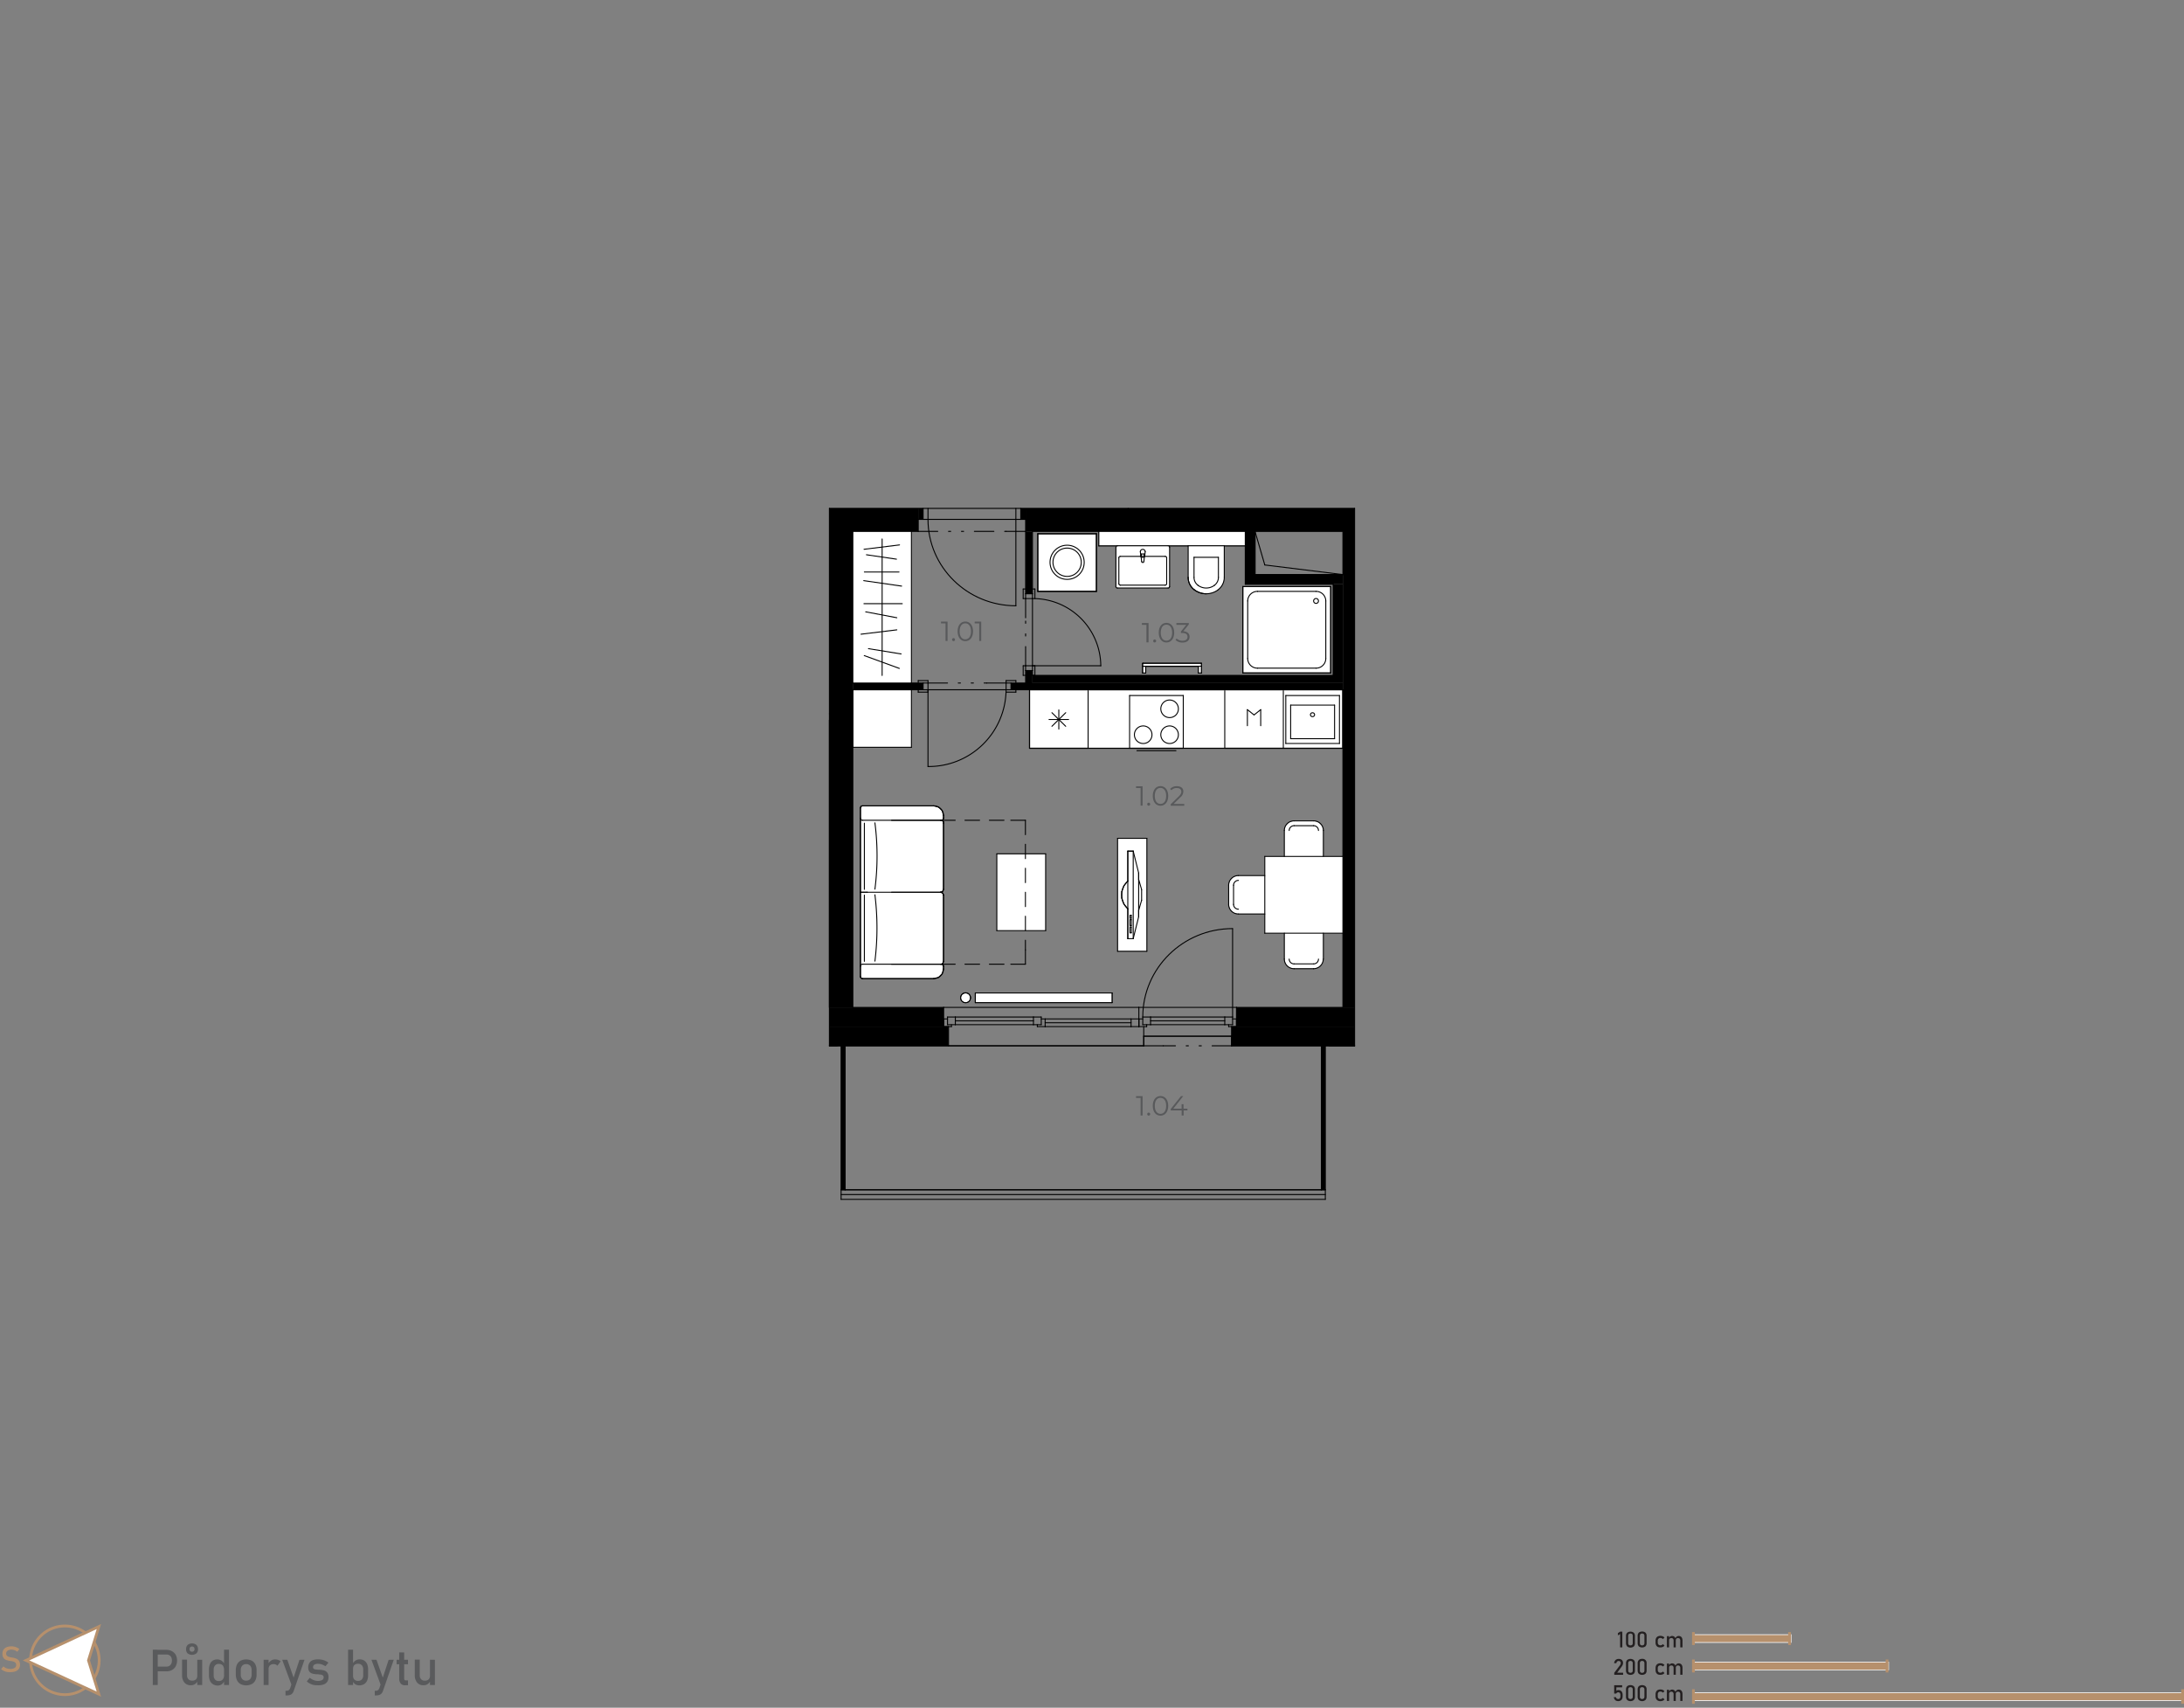 <svg xmlns="http://www.w3.org/2000/svg" xmlns:xlink="http://www.w3.org/1999/xlink" viewBox="0 0 790.58 618.13"><rect x="0" y="0" width="790.58" height="618.13" fill="#808080" stroke="none"/><defs><style>.a,.f{fill:none;}.b{fill:#595a5c;}.c{fill:#b6906c;}.d{fill:#fff;}.e{fill:#231f20;}.f{stroke:#000;stroke-linecap:round;stroke-linejoin:round;stroke-width:0.35px;}.g{clip-path:url(#a);}.h{fill:#58595b;}</style><clipPath id="a"><polygon class="a" points="408.37 184.01 300.23 184.01 300.23 378.54 304.47 378.54 304.47 434.12 479.75 434.12 479.75 378.54 490.35 378.54 490.35 184.01 408.37 184.01"/></clipPath></defs><path class="b" d="M55.31,597.13H57.1V609.9H55.31Zm.92,6.11h4.09a1.89,1.89,0,0,0,1-.27,1.82,1.82,0,0,0,.68-.77,2.67,2.67,0,0,0,.24-1.16,2.7,2.7,0,0,0-.24-1.16,1.82,1.82,0,0,0-1.7-1H56.23v-1.7h4a4.09,4.09,0,0,1,2,.48A3.45,3.45,0,0,1,63.62,599a4.64,4.64,0,0,1,0,4.11,3.34,3.34,0,0,1-1.35,1.36,4,4,0,0,1-2,.49h-4Z"/><path class="b" d="M67.7,606.33a2.07,2.07,0,0,0,.49,1.48,1.76,1.76,0,0,0,1.37.52,1.89,1.89,0,0,0,1.37-.46,1.79,1.79,0,0,0,.48-1.33l.12,1.91A2.58,2.58,0,0,1,69.06,610a2.89,2.89,0,0,1-2.33-1,4.08,4.08,0,0,1-.82-2.73v-5.55H67.7Zm.22-7.86a1.93,1.93,0,0,1-.56-1.5,2.07,2.07,0,0,1,.56-1.57,2.56,2.56,0,0,1,3.18,0,2.08,2.08,0,0,1,.57,1.56,1.94,1.94,0,0,1-.57,1.5,2.65,2.65,0,0,1-3.18,0Zm2.26-.86a.94.94,0,0,0,.24-.68,1,1,0,0,0-.24-.7.91.91,0,0,0-.67-.25.92.92,0,0,0-.67.25,1,1,0,0,0-.23.7,1,1,0,0,0,.23.68.92.92,0,0,0,.67.24A.9.9,0,0,0,70.18,597.61Zm1.23,3.17h1.78v9.12H71.41Z"/><path class="b" d="M77.1,609.63A2.82,2.82,0,0,1,76,608.36a5.08,5.08,0,0,1-.36-2v-2a5.05,5.05,0,0,1,.36-2,2.71,2.71,0,0,1,1-1.27,3,3,0,0,1,1.65-.44,2.71,2.71,0,0,1,1.48.42,3.22,3.22,0,0,1,1.09,1.19l-.18,1.86a2.19,2.19,0,0,0-.22-1,1.48,1.48,0,0,0-.61-.63,2,2,0,0,0-1-.21,1.71,1.71,0,0,0-1.37.55,2.26,2.26,0,0,0-.49,1.56v2a2.19,2.19,0,0,0,.49,1.54,1.74,1.74,0,0,0,1.37.54,1.93,1.93,0,0,0,1-.23,1.45,1.45,0,0,0,.61-.64,2.25,2.25,0,0,0,.22-1l.12,1.92a2.66,2.66,0,0,1-.89,1.14,2.56,2.56,0,0,1-1.53.45A3.19,3.19,0,0,1,77.1,609.63Zm4-12.5H82.9V609.9H81.11Z"/><path class="b" d="M87.09,609.57a3.09,3.09,0,0,1-1.29-1.36,4.85,4.85,0,0,1-.44-2.15v-1.48a4.71,4.71,0,0,1,.44-2.12,3.12,3.12,0,0,1,1.29-1.35,4.71,4.71,0,0,1,4.06,0,3.12,3.12,0,0,1,1.29,1.35,4.71,4.71,0,0,1,.44,2.12v1.51a4.79,4.79,0,0,1-.44,2.13,3.12,3.12,0,0,1-1.29,1.35,4.62,4.62,0,0,1-4.06,0Zm3.49-1.83a2.43,2.43,0,0,0,.51-1.65v-1.51a2.43,2.43,0,0,0-.51-1.65,1.88,1.88,0,0,0-1.46-.58,1.85,1.85,0,0,0-1.45.58,2.38,2.38,0,0,0-.52,1.65v1.51a2.38,2.38,0,0,0,.52,1.65,1.82,1.82,0,0,0,1.45.59A1.85,1.85,0,0,0,90.58,607.74Z"/><path class="b" d="M95.43,600.78h1.79v9.12H95.43Zm4.42,1.72a2.16,2.16,0,0,0-.83-.15,1.83,1.83,0,0,0-1.33.47,1.79,1.79,0,0,0-.47,1.31L97,602.37a3.32,3.32,0,0,1,1.09-1.27,2.58,2.58,0,0,1,1.48-.45,3.39,3.39,0,0,1,1.13.18,2.62,2.62,0,0,1,.88.53l-1.17,1.58A1.56,1.56,0,0,0,99.85,602.5Z"/><path class="b" d="M102.15,600.78H104l2.81,7.93-1,1.94Zm8.07,0L106.34,612a2.6,2.6,0,0,1-.56,1,1.87,1.87,0,0,1-.84.52,4,4,0,0,1-1.23.16h-.36V612h.36a1.46,1.46,0,0,0,.8-.2,1.74,1.74,0,0,0,.51-.7l3.38-10.31Z"/><path class="b" d="M113.51,609.88a5.76,5.76,0,0,1-1.32-.48,4.89,4.89,0,0,1-1.13-.79l1.06-1.31a5.86,5.86,0,0,0,1.47.85,4.18,4.18,0,0,0,1.44.28,3.11,3.11,0,0,0,1.6-.33,1.1,1.1,0,0,0,.53-1,.79.79,0,0,0-.29-.66,1.66,1.66,0,0,0-.72-.29c-.29,0-.69-.1-1.22-.14h-.15l-.14,0h-.15a6.45,6.45,0,0,1-1.5-.26,2,2,0,0,1-1-.7,2.38,2.38,0,0,1-.41-1.49,3.07,3.07,0,0,1,.39-1.61,2.41,2.41,0,0,1,1.18-1,5.29,5.29,0,0,1,2-.32,6.38,6.38,0,0,1,2.6.52,6.16,6.16,0,0,1,1.13.66l-1.08,1.31a5.59,5.59,0,0,0-1.35-.66,4,4,0,0,0-1.3-.22,2.44,2.44,0,0,0-1.37.31,1.08,1.08,0,0,0-.46.94.64.64,0,0,0,.26.55,1.72,1.72,0,0,0,.66.25c.26,0,.64.07,1.12.1h.34a7.67,7.67,0,0,1,1.63.25,2.24,2.24,0,0,1,1.13.77,2.62,2.62,0,0,1,.45,1.65,2.92,2.92,0,0,1-.42,1.63,2.54,2.54,0,0,1-1.27,1A5.88,5.88,0,0,1,115,610,7.38,7.38,0,0,1,113.51,609.88Z"/><path class="b" d="M126,597.13h1.8V609.9H126Zm2.6,12.5a2.39,2.39,0,0,1-.93-1.16l.13-1.91a2.22,2.22,0,0,0,.21,1,1.48,1.48,0,0,0,.61.63,1.93,1.93,0,0,0,1,.22,1.74,1.74,0,0,0,1.37-.54,2.18,2.18,0,0,0,.49-1.53v-2a2.26,2.26,0,0,0-.49-1.56,1.71,1.71,0,0,0-1.37-.55,2,2,0,0,0-1,.21,1.36,1.36,0,0,0-.61.62,2.12,2.12,0,0,0-.21,1l-.19-1.76a3.37,3.37,0,0,1,1.08-1.24,2.67,2.67,0,0,1,1.49-.43,3,3,0,0,1,1.65.43,2.9,2.9,0,0,1,1.06,1.27,5.1,5.1,0,0,1,.36,2v2a4.94,4.94,0,0,1-.37,2,2.79,2.79,0,0,1-1.08,1.26,3.25,3.25,0,0,1-1.71.44A2.73,2.73,0,0,1,128.57,609.63Z"/><path class="b" d="M134.46,600.78h1.82l2.81,7.93-1,1.94Zm8.07,0L138.65,612a2.6,2.6,0,0,1-.56,1,1.87,1.87,0,0,1-.84.52,4,4,0,0,1-1.23.16h-.36V612H136a1.46,1.46,0,0,0,.8-.2,1.74,1.74,0,0,0,.51-.7l3.37-10.31Z"/><path class="b" d="M143.57,600.78h4.12v1.62h-4.12Zm1.46,8.56a2.77,2.77,0,0,1-.52-1.81v-9.4h1.8v9.42a.84.84,0,0,0,.13.51.46.46,0,0,0,.39.18h.86V610h-1A2,2,0,0,1,145,609.34Z"/><path class="b" d="M151.94,606.33a2.07,2.07,0,0,0,.49,1.48,1.76,1.76,0,0,0,1.37.52,1.91,1.91,0,0,0,1.37-.46,1.79,1.79,0,0,0,.48-1.33l.12,1.91A2.58,2.58,0,0,1,153.3,610a2.89,2.89,0,0,1-2.33-1,4.08,4.08,0,0,1-.82-2.73v-5.55h1.79Zm3.71-5.55h1.78v9.12h-1.78Z"/><rect class="c" x="612.92" y="591.68" width="35.43" height="2.83"/><path class="d" d="M648.48,594.64H612.79v-3.08h35.69ZM613,594.39h35.19v-2.58H613Z"/><rect class="c" x="612.92" y="601.6" width="70.74" height="2.83"/><path class="d" d="M683.78,604.56h-71v-3.08h71ZM613,604.31h70.49v-2.58H613Z"/><rect class="c" x="612.92" y="612.72" width="177.16" height="2.84"/><path class="d" d="M790.21,615.68H612.79V612.6H790.21ZM613,615.43H790v-2.58H613Z"/><path class="e" d="M587.26,596.28h-.8v-4.82l-.81.5v-.83l.81-.53h.8Z"/><path class="e" d="M589,595.91a1.67,1.67,0,0,1-.41-1.19v-2.58A1.65,1.65,0,0,1,589,591a2,2,0,0,1,2.42,0,1.65,1.65,0,0,1,.41,1.19v2.58a1.65,1.65,0,0,1-.41,1.19,2,2,0,0,1-2.42,0Zm1.83-.55a.89.89,0,0,0,.2-.64v-2.58a.89.89,0,0,0-.2-.64.82.82,0,0,0-.62-.22.86.86,0,0,0-.63.22.94.94,0,0,0-.2.64v2.58a.9.9,0,0,0,.21.64,1,1,0,0,0,1.24,0Z"/><path class="e" d="M593.22,595.91a1.67,1.67,0,0,1-.41-1.19v-2.58a1.65,1.65,0,0,1,.41-1.19,2,2,0,0,1,2.42,0,1.61,1.61,0,0,1,.41,1.19v2.58a1.65,1.65,0,0,1-.41,1.19,2,2,0,0,1-2.42,0Zm1.83-.55a.9.9,0,0,0,.21-.64v-2.58a.94.94,0,0,0-.2-.64.86.86,0,0,0-.63-.22.82.82,0,0,0-.62.22.89.89,0,0,0-.2.64v2.58a.89.89,0,0,0,.2.64,1,1,0,0,0,1.24,0Z"/><path class="e" d="M600.1,596.13a1.45,1.45,0,0,1-.6-.6,2.06,2.06,0,0,1-.21-1v-.67a2,2,0,0,1,.21-.94,1.37,1.37,0,0,1,.6-.59,2,2,0,0,1,.95-.21,2.21,2.21,0,0,1,.59.08,1.68,1.68,0,0,1,.51.22,1.54,1.54,0,0,1,.37.35l-.58.52a1.17,1.17,0,0,0-.4-.3,1.13,1.13,0,0,0-.48-.11.94.94,0,0,0-.71.26,1,1,0,0,0-.26.72v.67a1,1,0,0,0,.25.74.94.94,0,0,0,.72.27,1,1,0,0,0,.48-.12,1,1,0,0,0,.4-.32l.58.56a1.38,1.38,0,0,1-.38.34,1.62,1.62,0,0,1-.5.22,2.27,2.27,0,0,1-.59.07A2.12,2.12,0,0,1,600.1,596.13Z"/><path class="e" d="M603.4,592.22h.79v4.06h-.79Zm2.42,1.6a1,1,0,0,0-.21-.67.78.78,0,0,0-.6-.23.81.81,0,0,0-.6.21.73.73,0,0,0-.22.58l-.08-.78a1.46,1.46,0,0,1,.49-.57,1.22,1.22,0,0,1,.67-.2,1.33,1.33,0,0,1,.73.2,1.18,1.18,0,0,1,.46.56,2.4,2.4,0,0,1,.15.89v2.47h-.79Zm2.42,0a.93.93,0,0,0-.22-.67.85.85,0,0,0-.63-.23.72.72,0,0,0-.57.23.9.9,0,0,0-.21.64l-.16-.78a1.61,1.61,0,0,1,.51-.63,1.23,1.23,0,0,1,.69-.22,1.37,1.37,0,0,1,.75.2,1.09,1.09,0,0,1,.47.56,2.21,2.21,0,0,1,.17.89v2.47h-.8Z"/><path class="e" d="M584.33,605.5l2-2.64a1.85,1.85,0,0,0,.27-.47,1.29,1.29,0,0,0,.09-.45h0a.67.67,0,0,0-.2-.53.81.81,0,0,0-.56-.19.76.76,0,0,0-.56.21,1,1,0,0,0-.27.58h-.82a2,2,0,0,1,.29-.83,1.42,1.42,0,0,1,.56-.53,1.67,1.67,0,0,1,.79-.18,1.93,1.93,0,0,1,.87.17,1.21,1.21,0,0,1,.54.51,1.55,1.55,0,0,1,.19.8h0a1.84,1.84,0,0,1-.12.63,2.8,2.8,0,0,1-.35.63l-1.65,2.24h2.15v.76h-3.2Z"/><path class="e" d="M589,605.83a1.67,1.67,0,0,1-.41-1.19v-2.58a1.65,1.65,0,0,1,.41-1.19,2,2,0,0,1,2.42,0,1.65,1.65,0,0,1,.41,1.19v2.58a1.65,1.65,0,0,1-.41,1.19,2,2,0,0,1-2.42,0Zm1.83-.55a.89.89,0,0,0,.2-.64v-2.58a.89.89,0,0,0-.2-.64.82.82,0,0,0-.62-.22.86.86,0,0,0-.63.22.94.94,0,0,0-.19.64v2.58a.89.89,0,0,0,.2.64,1,1,0,0,0,1.24,0Z"/><path class="e" d="M593.22,605.83a1.67,1.67,0,0,1-.41-1.19v-2.58a1.61,1.61,0,0,1,.42-1.19,1.59,1.59,0,0,1,1.2-.42,1.45,1.45,0,0,1,1.62,1.61v2.58a1.61,1.61,0,0,1-.41,1.19,2,2,0,0,1-2.42,0Zm1.84-.55a.94.94,0,0,0,.2-.64v-2.58a.94.94,0,0,0-.2-.64.84.84,0,0,0-.63-.22.82.82,0,0,0-.62.22.89.89,0,0,0-.2.64v2.58a.89.89,0,0,0,.2.64.82.82,0,0,0,.62.22A.86.86,0,0,0,595.06,605.28Z"/><path class="e" d="M600.1,606.05a1.45,1.45,0,0,1-.6-.6,2.06,2.06,0,0,1-.2-1v-.67a2,2,0,0,1,.2-.94,1.37,1.37,0,0,1,.6-.59,2,2,0,0,1,.95-.21,2.35,2.35,0,0,1,.6.08,1.73,1.73,0,0,1,.5.22,1.38,1.38,0,0,1,.37.35l-.58.52a1.08,1.08,0,0,0-.4-.3,1.13,1.13,0,0,0-.48-.11,1,1,0,0,0-.71.26,1,1,0,0,0-.26.72v.67a1,1,0,0,0,.25.74.94.94,0,0,0,.72.27,1.14,1.14,0,0,0,.88-.44l.58.56a1.38,1.38,0,0,1-.38.34,1.62,1.62,0,0,1-.5.22,2.22,2.22,0,0,1-.59.07A2.12,2.12,0,0,1,600.1,606.05Z"/><path class="e" d="M603.4,602.14h.79v4.06h-.79Zm2.42,1.6a1,1,0,0,0-.21-.67.78.78,0,0,0-.6-.23.81.81,0,0,0-.6.21.73.73,0,0,0-.22.58l-.08-.78a1.46,1.46,0,0,1,.49-.57,1.22,1.22,0,0,1,.67-.2,1.3,1.3,0,0,1,.73.2,1.18,1.18,0,0,1,.46.56,2.4,2.4,0,0,1,.16.89v2.47h-.8Zm2.42,0a.93.93,0,0,0-.22-.67.85.85,0,0,0-.63-.23.73.73,0,0,0-.57.23.89.89,0,0,0-.2.64l-.16-.78a1.51,1.51,0,0,1,.5-.63,1.23,1.23,0,0,1,.69-.22,1.35,1.35,0,0,1,.75.2,1.16,1.16,0,0,1,.48.56,2.4,2.4,0,0,1,.16.89v2.47h-.8Z"/><path class="e" d="M585,615.58a1.34,1.34,0,0,1-.54-.49,2,2,0,0,1-.28-.77h.8a.75.75,0,0,0,.25.49.85.85,0,0,0,.54.17.72.72,0,0,0,.59-.25,1.1,1.1,0,0,0,.21-.72v-.48a1.1,1.1,0,0,0-.21-.72.72.72,0,0,0-.59-.25.83.83,0,0,0-.4.11,1.18,1.18,0,0,0-.34.33h-.72v-3h2.89v.76h-2.1V612a1,1,0,0,1,.34-.18.94.94,0,0,1,.37-.07,1.68,1.68,0,0,1,.84.2,1.29,1.29,0,0,1,.53.6,2.07,2.07,0,0,1,.19.94V614a2.25,2.25,0,0,1-.19.94,1.31,1.31,0,0,1-.55.59,1.69,1.69,0,0,1-.86.21A1.74,1.74,0,0,1,585,615.58Z"/><path class="e" d="M589,615.32a1.65,1.65,0,0,1-.41-1.19v-2.58a1.67,1.67,0,0,1,.41-1.19,2,2,0,0,1,2.42,0,1.65,1.65,0,0,1,.41,1.19v2.58a1.64,1.64,0,0,1-.41,1.19,1.92,1.92,0,0,1-2.42,0Zm1.83-.55a.89.89,0,0,0,.2-.64v-2.58a.88.88,0,0,0-.2-.63.78.78,0,0,0-.62-.22.82.82,0,0,0-.63.22.93.93,0,0,0-.2.63v2.58a.9.9,0,0,0,.21.64,1,1,0,0,0,1.24,0Z"/><path class="e" d="M593.22,615.32a1.65,1.65,0,0,1-.41-1.19v-2.58a1.67,1.67,0,0,1,.41-1.19,2,2,0,0,1,2.42,0,1.61,1.61,0,0,1,.41,1.19v2.58a1.64,1.64,0,0,1-.41,1.19,1.92,1.92,0,0,1-2.42,0Zm1.83-.55a.9.9,0,0,0,.21-.64v-2.58a.93.93,0,0,0-.2-.63.82.82,0,0,0-.63-.22.78.78,0,0,0-.62.22.88.88,0,0,0-.2.63v2.58a.89.89,0,0,0,.2.64,1,1,0,0,0,1.24,0Z"/><path class="e" d="M600.1,615.54a1.45,1.45,0,0,1-.6-.6,2,2,0,0,1-.21-1v-.67a2,2,0,0,1,.21-.94,1.45,1.45,0,0,1,.6-.6,2,2,0,0,1,.95-.2,2.22,2.22,0,0,1,.59.07,2,2,0,0,1,.51.22,1.76,1.76,0,0,1,.37.35l-.58.52a1.17,1.17,0,0,0-.4-.3,1.13,1.13,0,0,0-.48-.11.94.94,0,0,0-.71.26,1,1,0,0,0-.26.73V614a1.07,1.07,0,0,0,.25.74,1,1,0,0,0,.72.26,1.13,1.13,0,0,0,.48-.11,1.26,1.26,0,0,0,.4-.32l.58.55a1.42,1.42,0,0,1-.38.35,1.88,1.88,0,0,1-.5.21,2.27,2.27,0,0,1-.59.08A2,2,0,0,1,600.1,615.54Z"/><path class="e" d="M603.4,611.63h.79v4.06h-.79Zm2.42,1.6a1,1,0,0,0-.21-.66.75.75,0,0,0-.6-.24.81.81,0,0,0-.6.21.75.75,0,0,0-.22.58l-.08-.78a1.5,1.5,0,0,1,.49-.56,1.15,1.15,0,0,1,.67-.2,1.32,1.32,0,0,1,.73.19,1.28,1.28,0,0,1,.46.56,2.42,2.42,0,0,1,.15.9v2.46h-.79Zm2.42,0a.91.91,0,0,0-.22-.66.82.82,0,0,0-.63-.24.72.72,0,0,0-.57.23.9.9,0,0,0-.21.64l-.16-.78a1.51,1.51,0,0,1,.51-.62,1.16,1.16,0,0,1,.69-.22,1.37,1.37,0,0,1,.75.19,1.18,1.18,0,0,1,.47.56,2.22,2.22,0,0,1,.17.9v2.46h-.8Z"/><path class="c" d="M23.49,613.89A12.92,12.92,0,1,1,36.4,601,12.93,12.93,0,0,1,23.49,613.89Zm0-24.83A11.92,11.92,0,1,0,35.4,601,11.93,11.93,0,0,0,23.49,589.06Z"/><polygon class="d" points="35.77 588.74 9.42 600.98 35.77 613.21 32.02 600.98 35.77 588.74"/><path class="c" d="M36.58,614.14,8.23,601l28.35-13.17-4,13.17ZM10.61,601,35,612.29,31.5,601,35,589.66Z"/><path class="c" d="M2.52,605.19a5,5,0,0,1-1.11-.38,4.4,4.4,0,0,1-1-.64l.81-1a3.72,3.72,0,0,0,1.16.69,4.08,4.08,0,0,0,1.38.23,2.73,2.73,0,0,0,1.55-.38,1.17,1.17,0,0,0,.55-1.05h0a1.12,1.12,0,0,0-.25-.77,1.44,1.44,0,0,0-.64-.42,8.23,8.23,0,0,0-1-.25H3.89l-.1,0a9.48,9.48,0,0,1-1.5-.36,2.08,2.08,0,0,1-1-.73,2.42,2.42,0,0,1-.41-1.51h0a2.77,2.77,0,0,1,.38-1.47,2.44,2.44,0,0,1,1.12-.92,4.48,4.48,0,0,1,1.77-.32,4.6,4.6,0,0,1,1,.11,4.9,4.9,0,0,1,1.86.86l-.73,1a4.61,4.61,0,0,0-1-.58,3,3,0,0,0-1.06-.2,2.44,2.44,0,0,0-1.46.38,1.24,1.24,0,0,0-.53,1.07h0a1,1,0,0,0,.27.75,1.74,1.74,0,0,0,.67.4,9.3,9.3,0,0,0,1.12.27h.24a7.93,7.93,0,0,1,1.4.41,2.22,2.22,0,0,1,.94.76,2.4,2.4,0,0,1,.38,1.43h0a2.62,2.62,0,0,1-.4,1.45,2.54,2.54,0,0,1-1.16.91,4.8,4.8,0,0,1-1.83.31A6.44,6.44,0,0,1,2.52,605.19Z"/><rect class="c" x="612.5" y="600.68" width="1" height="4.68"/><rect class="c" x="612.5" y="590.76" width="1" height="4.68"/><rect class="c" x="612.5" y="611.45" width="1" height="5.24"/><rect class="c" x="789.58" y="611.45" width="1" height="5.24"/><rect class="c" x="682.59" y="600.68" width="1" height="4.68"/><rect class="c" x="647.3" y="590.76" width="1" height="4.68"/><rect class="a" width="790.34" height="618.13"/><line class="f" x1="490.35" y1="378.54" x2="481.16" y2="378.54"/><line class="f" x1="414.02" y1="378.54" x2="305.89" y2="378.54"/><line class="f" x1="414.02" y1="375.07" x2="414.02" y2="378.54"/><line class="f" x1="445.82" y1="375.07" x2="414.02" y2="375.07"/><line class="f" x1="445.82" y1="378.54" x2="445.82" y2="375.06"/><line class="f" x1="478.33" y1="378.54" x2="445.82" y2="378.54"/><line class="f" x1="478.33" y1="430.65" x2="478.33" y2="378.54"/><line class="f" x1="305.89" y1="430.65" x2="478.33" y2="430.65"/><line class="f" x1="305.89" y1="378.54" x2="305.89" y2="430.65"/><line class="f" x1="303.06" y1="378.54" x2="300.23" y2="378.54"/><rect class="d" x="308.71" y="249.66" width="21.2" height="20.84"/><line class="f" x1="308.71" y1="249.66" x2="308.71" y2="270.5"/><line class="f" x1="329.92" y1="249.66" x2="308.71" y2="249.66"/><line class="f" x1="329.92" y1="270.5" x2="329.92" y2="249.66"/><line class="f" x1="308.71" y1="270.5" x2="329.92" y2="270.5"/><rect class="d" x="375.68" y="193.21" width="21.2" height="20.84"/><line class="f" x1="375.68" y1="193.21" x2="375.68" y2="214.06"/><line class="f" x1="396.88" y1="193.21" x2="375.68" y2="193.21"/><line class="f" x1="396.88" y1="214.06" x2="396.88" y2="193.21"/><line class="f" x1="375.68" y1="214.06" x2="396.88" y2="214.06"/><rect class="d" x="449.89" y="212.32" width="31.8" height="31.26"/><line class="f" x1="449.89" y1="212.32" x2="449.89" y2="243.58"/><line class="f" x1="481.69" y1="212.32" x2="449.89" y2="212.32"/><line class="f" x1="481.69" y1="243.58" x2="481.69" y2="212.32"/><line class="f" x1="449.89" y1="243.58" x2="481.69" y2="243.58"/><rect class="d" x="372.68" y="249.66" width="113.43" height="21.19"/><line class="f" x1="372.68" y1="249.66" x2="372.68" y2="270.85"/><line class="f" x1="486.11" y1="249.66" x2="372.68" y2="249.66"/><line class="f" x1="486.11" y1="270.85" x2="486.11" y2="249.66"/><line class="f" x1="372.68" y1="270.85" x2="486.11" y2="270.85"/><polygon points="304.47 378.54 300.23 378.54 300.23 371.59 343.35 371.59 343.35 378.54 304.47 378.54"/><polygon points="479.75 378.54 445.82 378.54 445.82 371.59 490.35 371.59 490.35 378.54 479.75 378.54"/><rect x="447.59" y="364.64" width="42.76" height="6.95"/><rect x="300.23" y="364.64" width="41.35" height="6.95"/><rect x="482.57" y="211.45" width="3.53" height="33"/><polygon points="300.23 364.64 300.23 192.34 300.23 184.01 332.39 184.01 332.39 192.34 308.71 192.34 308.71 364.64 300.23 364.64"/><polygon points="486.11 364.64 486.11 192.34 371.26 192.34 371.26 184.01 393.88 184.01 402.36 184.01 408.37 184.01 490.35 184.01 490.35 364.64 486.11 364.64"/><rect x="371.26" y="192.35" width="2.47" height="22.58"/><rect x="369.49" y="184.01" width="1.77" height="4"/><rect x="332.39" y="184.01" width="1.77" height="4"/><polygon points="450.77 211.45 450.77 192.34 454.3 192.34 454.3 207.98 486.11 207.98 486.11 211.45 450.77 211.45"/><rect x="308.71" y="247.23" width="25.44" height="2.43"/><rect x="304.47" y="378.54" width="1.41" height="52.11"/><rect x="478.33" y="378.54" width="1.41" height="52.11"/><polygon points="365.96 249.66 365.96 247.23 371.26 247.23 371.26 242.72 373.74 242.72 373.74 247.23 486.11 247.23 486.11 249.66 365.96 249.66"/><rect x="373.74" y="244.45" width="112.37" height="2.78"/><line class="f" x1="479.75" y1="378.54" x2="445.82" y2="378.54"/><line class="f" x1="490.35" y1="378.54" x2="479.75" y2="378.54"/><line class="f" x1="304.47" y1="378.54" x2="300.23" y2="378.54"/><line class="f" x1="343.35" y1="378.54" x2="304.47" y2="378.54"/><line class="f" x1="486.11" y1="364.64" x2="447.59" y2="364.64"/><line class="f" x1="341.58" y1="364.64" x2="308.71" y2="364.64"/><line class="f" x1="447.59" y1="364.64" x2="447.59" y2="371.59"/><line class="f" x1="341.58" y1="364.64" x2="341.58" y2="371.59"/><line class="f" x1="478.33" y1="378.54" x2="478.33" y2="430.65"/><line class="f" x1="478.33" y1="430.65" x2="479.75" y2="430.65"/><line class="f" x1="305.89" y1="378.54" x2="305.89" y2="430.65"/><line class="f" x1="304.47" y1="430.65" x2="305.89" y2="430.65"/><line class="f" x1="343.35" y1="371.59" x2="343.35" y2="378.54"/><line class="f" x1="341.58" y1="371.59" x2="343.35" y2="371.59"/><line class="f" x1="445.82" y1="371.59" x2="445.82" y2="378.54"/><line class="f" x1="445.82" y1="371.59" x2="447.59" y2="371.59"/><line class="f" x1="304.47" y1="430.65" x2="479.75" y2="430.65"/><line class="f" x1="343.35" y1="378.54" x2="414.02" y2="378.54"/><line class="f" x1="341.58" y1="364.64" x2="412.25" y2="364.64"/><line class="f" x1="412.25" y1="364.64" x2="412.25" y2="371.59"/><line class="f" x1="412.25" y1="364.64" x2="447.59" y2="364.64"/><line class="f" x1="414.02" y1="371.59" x2="414.02" y2="378.54"/><line class="f" x1="414.02" y1="375.07" x2="445.82" y2="375.07"/><line class="f" x1="415.08" y1="370.9" x2="415.08" y2="371.59"/><line class="f" x1="415.08" y1="371.59" x2="412.25" y2="371.59"/><line class="f" x1="412.25" y1="371.59" x2="412.25" y2="368.81"/><line class="f" x1="412.25" y1="368.81" x2="413.67" y2="368.81"/><line class="f" x1="413.67" y1="368.12" x2="416.49" y2="368.12"/><line class="f" x1="416.49" y1="368.12" x2="416.49" y2="370.9"/><line class="f" x1="416.49" y1="370.9" x2="413.67" y2="370.9"/><line class="f" x1="413.67" y1="370.9" x2="413.67" y2="368.12"/><line class="f" x1="446.18" y1="368.12" x2="443.35" y2="368.12"/><line class="f" x1="443.35" y1="368.12" x2="443.35" y2="370.9"/><line class="f" x1="443.35" y1="370.9" x2="446.18" y2="370.9"/><line class="f" x1="446.18" y1="370.9" x2="446.18" y2="368.12"/><line class="f" x1="416.49" y1="368.12" x2="443.35" y2="368.12"/><line class="f" x1="443.35" y1="370.9" x2="416.49" y2="370.9"/><line class="f" x1="416.49" y1="369.51" x2="443.35" y2="369.51"/><line class="f" x1="444.76" y1="370.9" x2="444.76" y2="371.59"/><line class="f" x1="444.76" y1="371.59" x2="447.59" y2="371.59"/><line class="f" x1="447.59" y1="371.59" x2="447.59" y2="368.81"/><line class="f" x1="447.59" y1="368.81" x2="446.18" y2="368.81"/><line class="f" x1="344.41" y1="370.9" x2="344.41" y2="371.59"/><line class="f" x1="344.41" y1="371.59" x2="341.58" y2="371.59"/><line class="f" x1="341.58" y1="371.59" x2="341.58" y2="368.81"/><line class="f" x1="341.58" y1="368.81" x2="342.99" y2="368.81"/><line class="f" x1="342.99" y1="368.12" x2="345.82" y2="368.12"/><line class="f" x1="345.82" y1="368.12" x2="345.82" y2="370.9"/><line class="f" x1="345.82" y1="370.9" x2="342.99" y2="370.9"/><line class="f" x1="342.99" y1="370.9" x2="342.99" y2="368.12"/><line class="f" x1="375.5" y1="370.9" x2="375.5" y2="371.59"/><line class="f" x1="375.5" y1="371.59" x2="378.33" y2="371.59"/><line class="f" x1="378.33" y1="371.59" x2="378.33" y2="368.81"/><line class="f" x1="378.33" y1="368.81" x2="376.92" y2="368.81"/><line class="f" x1="376.92" y1="368.12" x2="374.09" y2="368.12"/><line class="f" x1="374.09" y1="368.12" x2="374.09" y2="370.9"/><line class="f" x1="374.09" y1="370.9" x2="376.92" y2="370.9"/><line class="f" x1="376.92" y1="370.9" x2="376.92" y2="368.12"/><line class="f" x1="345.82" y1="368.12" x2="374.09" y2="368.12"/><line class="f" x1="374.09" y1="370.9" x2="345.82" y2="370.9"/><line class="f" x1="345.82" y1="369.51" x2="374.09" y2="369.51"/><line class="f" x1="412.25" y1="368.81" x2="409.43" y2="368.81"/><line class="f" x1="409.43" y1="368.81" x2="409.43" y2="371.59"/><line class="f" x1="409.43" y1="371.59" x2="412.25" y2="371.59"/><line class="f" x1="412.25" y1="371.59" x2="412.25" y2="368.81"/><line class="f" x1="409.43" y1="368.81" x2="378.33" y2="368.81"/><line class="f" x1="409.43" y1="370.2" x2="378.33" y2="370.2"/><line class="f" x1="409.43" y1="371.59" x2="378.33" y2="371.59"/><line class="f" x1="300.23" y1="364.64" x2="300.23" y2="260.78"/><line class="f" x1="308.71" y1="192.34" x2="332.39" y2="192.34"/><line class="f" x1="486.11" y1="249.66" x2="486.11" y2="364.64"/><line class="f" x1="308.71" y1="192.34" x2="308.71" y2="247.23"/><line class="f" x1="308.71" y1="249.66" x2="308.71" y2="364.64"/><line class="f" x1="300.23" y1="258.35" x2="300.23" y2="258.35"/><line class="f" x1="300.23" y1="260.78" x2="300.23" y2="260.78"/><line class="f" x1="373.74" y1="192.34" x2="450.77" y2="192.34"/><line class="f" x1="482.57" y1="244.45" x2="373.74" y2="244.45"/><line class="f" x1="373.74" y1="242.71" x2="373.74" y2="244.45"/><line class="f" x1="373.74" y1="192.34" x2="373.74" y2="214.92"/><line class="f" x1="371.26" y1="242.71" x2="371.26" y2="247.23"/><line class="f" x1="371.26" y1="192.34" x2="371.26" y2="214.92"/><line class="f" x1="371.26" y1="242.71" x2="373.74" y2="242.71"/><line class="f" x1="371.26" y1="214.92" x2="373.74" y2="214.92"/><line class="f" x1="450.77" y1="211.45" x2="482.57" y2="211.45"/><line class="f" x1="371.26" y1="247.23" x2="365.96" y2="247.23"/><line class="f" x1="334.16" y1="247.23" x2="308.71" y2="247.23"/><line class="f" x1="486.11" y1="249.66" x2="365.96" y2="249.66"/><line class="f" x1="334.16" y1="249.66" x2="308.71" y2="249.66"/><line class="f" x1="369.5" y1="188" x2="369.5" y2="184.01"/><line class="f" x1="334.16" y1="188" x2="334.16" y2="184.01"/><line class="f" x1="334.16" y1="188" x2="332.39" y2="188"/><line class="f" x1="369.5" y1="188" x2="371.26" y2="188"/><line class="f" x1="371.26" y1="188" x2="371.26" y2="192.34"/><line class="f" x1="332.39" y1="188" x2="332.39" y2="192.34"/><line class="f" x1="334.16" y1="247.23" x2="334.16" y2="249.66"/><line class="f" x1="365.96" y1="247.23" x2="365.96" y2="249.66"/><line class="f" x1="450.77" y1="192.34" x2="454.3" y2="192.34"/><line class="f" x1="482.57" y1="211.45" x2="482.57" y2="244.45"/><line class="f" x1="446.18" y1="368.12" x2="446.18" y2="336.16"/><g class="g"><path class="f" d="M413.67,368.12c0-17.65,14.55-32,32.51-32"/></g><line class="f" x1="372.68" y1="249.66" x2="486.11" y2="249.66"/><line class="f" x1="486.11" y1="249.66" x2="486.11" y2="270.85"/><line class="f" x1="486.11" y1="270.85" x2="372.68" y2="270.85"/><line class="f" x1="372.68" y1="270.85" x2="372.68" y2="249.66"/><line class="f" x1="373.74" y1="240.98" x2="373.74" y2="216.66"/><line class="f" x1="373.74" y1="240.98" x2="398.47" y2="240.98"/><g class="g"><path class="f" d="M373.74,216.66A24.53,24.53,0,0,1,398.47,241"/></g><line class="f" x1="371.26" y1="240.98" x2="373.74" y2="240.98"/><line class="f" x1="373.74" y1="216.66" x2="371.26" y2="216.66"/><line class="f" x1="373.74" y1="216.66" x2="373.74" y2="214.92"/><line class="f" x1="371.26" y1="216.66" x2="371.26" y2="214.92"/><line class="f" x1="373.74" y1="242.71" x2="373.74" y2="240.98"/><line class="f" x1="371.26" y1="242.71" x2="371.26" y2="240.98"/><line class="f" x1="371.26" y1="240.98" x2="371.26" y2="234.03"/><line class="f" x1="371.26" y1="230.21" x2="371.26" y2="229.43"/><line class="f" x1="371.26" y1="225.61" x2="371.26" y2="224.82"/><line class="f" x1="371.26" y1="223.61" x2="371.26" y2="216.66"/><line class="f" x1="373.74" y1="240.98" x2="374.62" y2="240.98"/><line class="f" x1="374.62" y1="240.98" x2="374.62" y2="244.45"/><line class="f" x1="374.62" y1="244.45" x2="373.74" y2="244.45"/><line class="f" x1="371.26" y1="240.98" x2="370.38" y2="240.98"/><line class="f" x1="370.38" y1="240.98" x2="370.38" y2="244.45"/><line class="f" x1="370.38" y1="244.45" x2="371.26" y2="244.45"/><line class="f" x1="374.62" y1="216.66" x2="374.62" y2="213.19"/><line class="f" x1="374.62" y1="213.19" x2="373.74" y2="213.19"/><line class="f" x1="371.26" y1="216.66" x2="370.38" y2="216.66"/><line class="f" x1="370.38" y1="216.66" x2="370.38" y2="213.19"/><line class="f" x1="370.38" y1="213.19" x2="371.26" y2="213.19"/><line class="f" x1="393.88" y1="270.85" x2="393.88" y2="250.01"/><line class="f" x1="385.78" y1="257.97" x2="380.78" y2="262.89"/><line class="f" x1="380.78" y1="257.97" x2="385.77" y2="262.89"/><line class="f" x1="383.28" y1="263.9" x2="383.28" y2="256.96"/><line class="f" x1="386.81" y1="260.43" x2="379.74" y2="260.43"/><line class="f" x1="372.68" y1="250.01" x2="372.68" y2="270.85"/><line class="f" x1="393.88" y1="270.85" x2="372.68" y2="270.85"/><line class="f" x1="484.87" y1="269.11" x2="465.44" y2="269.11"/><line class="f" x1="465.44" y1="269.11" x2="465.44" y2="251.75"/><line class="f" x1="465.44" y1="251.75" x2="484.87" y2="251.75"/><line class="f" x1="484.87" y1="251.75" x2="484.87" y2="269.11"/><line class="f" x1="485.75" y1="270.85" x2="464.55" y2="270.85"/><line class="f" x1="483.1" y1="267.38" x2="467.2" y2="267.38"/><line class="f" x1="467.2" y1="267.38" x2="467.2" y2="255.22"/><line class="f" x1="467.2" y1="255.22" x2="483.1" y2="255.22"/><line class="f" x1="483.1" y1="255.22" x2="483.1" y2="267.38"/><g class="g"><path class="f" d="M475.86,258.69a.7.7,0,0,0-.71-.69.7.7,0,1,0,0,1.39.7.7,0,0,0,.71-.7"/><path class="f" d="M426.56,256.61a3.18,3.18,0,1,0-3.18,3.13,3.15,3.15,0,0,0,3.18-3.13"/></g><line class="f" x1="428.33" y1="251.75" x2="428.33" y2="270.85"/><line class="f" x1="428.33" y1="270.85" x2="408.9" y2="270.85"/><line class="f" x1="408.9" y1="270.85" x2="408.9" y2="251.75"/><line class="f" x1="408.9" y1="251.75" x2="428.33" y2="251.75"/><g class="g"><path class="f" d="M426.56,266a3.18,3.18,0,1,0-3.18,3.12,3.15,3.15,0,0,0,3.18-3.12"/><path class="f" d="M417,266a3.18,3.18,0,1,0-3.18,3.12A3.15,3.15,0,0,0,417,266"/></g><line class="f" x1="411.55" y1="271.72" x2="425.68" y2="271.72"/><line class="f" x1="464.55" y1="250.01" x2="464.55" y2="270.85"/><line class="f" x1="464.55" y1="270.85" x2="443.35" y2="270.85"/><line class="f" x1="443.35" y1="270.85" x2="443.35" y2="250.01"/><line class="f" x1="367.73" y1="188" x2="335.92" y2="188"/><line class="f" x1="367.73" y1="188" x2="367.73" y2="219.27"/><g class="g"><path class="f" d="M367.73,219.27c-17.57,0-31.81-14-31.81-31.27"/></g><line class="f" x1="367.73" y1="184.01" x2="367.73" y2="188"/><line class="f" x1="335.92" y1="188" x2="335.92" y2="184.01"/><line class="f" x1="335.92" y1="188" x2="334.16" y2="188"/><line class="f" x1="369.5" y1="188" x2="367.73" y2="188"/><line class="f" x1="335.92" y1="249.66" x2="364.19" y2="249.66"/><line class="f" x1="335.92" y1="249.66" x2="335.92" y2="277.45"/><g class="g"><path class="f" d="M364.19,249.66a28,28,0,0,1-28.26,27.79"/></g><line class="f" x1="335.92" y1="247.23" x2="335.92" y2="249.66"/><line class="f" x1="364.19" y1="249.66" x2="364.19" y2="247.23"/><line class="f" x1="364.19" y1="249.66" x2="365.96" y2="249.66"/><line class="f" x1="364.19" y1="247.23" x2="365.96" y2="247.23"/><line class="f" x1="334.16" y1="249.66" x2="335.92" y2="249.66"/><line class="f" x1="334.16" y1="247.23" x2="335.92" y2="247.23"/><line class="f" x1="335.92" y1="247.23" x2="342.99" y2="247.23"/><line class="f" x1="346.88" y1="247.23" x2="347.67" y2="247.23"/><line class="f" x1="351.56" y1="247.23" x2="352.36" y2="247.23"/><line class="f" x1="356.24" y1="247.23" x2="357.13" y2="247.23"/><line class="f" x1="357.13" y1="247.23" x2="364.19" y2="247.23"/><line class="f" x1="335.92" y1="249.66" x2="335.92" y2="250.53"/><line class="f" x1="335.92" y1="250.53" x2="332.39" y2="250.53"/><line class="f" x1="332.39" y1="250.53" x2="332.39" y2="249.66"/><line class="f" x1="335.92" y1="247.23" x2="335.92" y2="246.36"/><line class="f" x1="335.92" y1="246.36" x2="332.39" y2="246.36"/><line class="f" x1="332.39" y1="246.36" x2="332.39" y2="247.23"/><line class="f" x1="364.19" y1="250.53" x2="367.73" y2="250.53"/><line class="f" x1="367.73" y1="250.53" x2="367.73" y2="249.66"/><line class="f" x1="364.19" y1="247.23" x2="364.19" y2="246.36"/><line class="f" x1="364.19" y1="246.36" x2="367.73" y2="246.36"/><line class="f" x1="367.73" y1="246.36" x2="367.73" y2="247.23"/><line class="f" x1="375.68" y1="193.21" x2="375.68" y2="214.06"/><line class="f" x1="375.68" y1="214.06" x2="396.88" y2="214.06"/><line class="f" x1="396.88" y1="214.06" x2="396.88" y2="193.21"/><line class="f" x1="396.88" y1="193.21" x2="375.68" y2="193.21"/><g class="g"><path class="f" d="M392.46,203.63a6.18,6.18,0,1,0-6.18,6.08,6.13,6.13,0,0,0,6.18-6.08"/><path class="f" d="M391.4,203.63a5.12,5.12,0,1,0-5.12,5,5.07,5.07,0,0,0,5.12-5"/><path class="f" d="M477.27,217.53a.88.88,0,1,0-.88.87.87.87,0,0,0,.88-.87"/></g><line class="f" x1="449.89" y1="212.32" x2="449.89" y2="243.58"/><line class="f" x1="449.89" y1="243.58" x2="481.69" y2="243.58"/><line class="f" x1="481.69" y1="243.58" x2="481.69" y2="212.32"/><line class="f" x1="481.69" y1="212.32" x2="449.89" y2="212.32"/><line class="f" x1="451.65" y1="217.53" x2="451.65" y2="238.37"/><line class="f" x1="455.19" y1="241.85" x2="476.39" y2="241.85"/><line class="f" x1="479.92" y1="238.37" x2="479.92" y2="217.53"/><line class="f" x1="476.39" y1="214.06" x2="455.19" y2="214.06"/><g class="g"><path class="f" d="M451.65,217.53a3.51,3.51,0,0,1,3.54-3.47"/><path class="f" d="M455.19,241.85a3.51,3.51,0,0,1-3.54-3.48"/><path class="f" d="M476.39,214.06a3.5,3.5,0,0,1,3.53,3.47"/><path class="f" d="M479.92,238.37a3.51,3.51,0,0,1-3.53,3.48"/></g><line class="f" x1="397.77" y1="197.56" x2="450.77" y2="197.56"/><line class="f" x1="397.77" y1="197.56" x2="397.77" y2="192.34"/><line class="f" x1="434.87" y1="243.58" x2="434.87" y2="240.11"/><line class="f" x1="434.87" y1="240.11" x2="413.67" y2="240.11"/><line class="f" x1="413.67" y1="240.11" x2="413.67" y2="243.58"/><line class="f" x1="413.67" y1="243.58" x2="414.73" y2="243.58"/><line class="f" x1="414.73" y1="243.58" x2="414.73" y2="241.15"/><line class="f" x1="414.73" y1="241.15" x2="433.81" y2="241.15"/><line class="f" x1="433.81" y1="241.15" x2="433.81" y2="243.58"/><line class="f" x1="433.81" y1="243.58" x2="434.87" y2="243.58"/><line class="f" x1="434.87" y1="243.58" x2="434.87" y2="240.11"/><line class="f" x1="413.67" y1="243.58" x2="413.67" y2="240.11"/><line class="f" x1="433.81" y1="243.58" x2="433.81" y2="241.15"/><line class="f" x1="414.73" y1="243.58" x2="414.73" y2="241.15"/><line class="f" x1="434.87" y1="240.11" x2="413.67" y2="240.11"/><line class="f" x1="434.87" y1="241.15" x2="413.67" y2="241.15"/><line class="f" x1="434.87" y1="243.58" x2="433.81" y2="243.58"/><line class="f" x1="414.73" y1="243.58" x2="413.67" y2="243.58"/><line class="f" x1="450.77" y1="211.45" x2="450.77" y2="192.35"/><line class="f" x1="450.77" y1="211.45" x2="482.57" y2="211.45"/><line class="f" x1="450.77" y1="192.34" x2="454.3" y2="192.34"/><line class="f" x1="454.3" y1="192.34" x2="486.11" y2="192.34"/><line class="f" x1="486.11" y1="192.34" x2="486.11" y2="207.98"/><line class="f" x1="486.11" y1="207.98" x2="454.3" y2="207.98"/><line class="f" x1="454.3" y1="207.98" x2="454.3" y2="192.34"/><line class="f" x1="402.54" y1="362.91" x2="353.06" y2="362.91"/><line class="f" x1="353.06" y1="362.91" x2="353.06" y2="359.43"/><line class="f" x1="353.06" y1="359.43" x2="402.54" y2="359.43"/><line class="f" x1="402.54" y1="359.43" x2="402.54" y2="362.91"/><g class="g"><path class="f" d="M351.3,361.17a1.77,1.77,0,1,0-1.77,1.74,1.76,1.76,0,0,0,1.77-1.74"/></g><line class="f" x1="445.82" y1="378.54" x2="438.76" y2="378.54"/><line class="f" x1="434.87" y1="378.54" x2="434.07" y2="378.54"/><line class="f" x1="430.19" y1="378.54" x2="429.39" y2="378.54"/><line class="f" x1="425.5" y1="378.54" x2="421.09" y2="378.54"/><line class="f" x1="421.09" y1="378.54" x2="414.02" y2="378.54"/><line class="f" x1="486.11" y1="207.98" x2="454.3" y2="207.98"/><line class="f" x1="454.3" y1="207.98" x2="454.3" y2="192.34"/><line class="f" x1="454.3" y1="192.34" x2="457.84" y2="204.5"/><line class="f" x1="457.84" y1="204.5" x2="486.11" y2="207.98"/><rect class="d" x="360.84" y="309.06" width="17.67" height="27.79"/><line class="f" x1="360.84" y1="309.06" x2="360.84" y2="336.85"/><line class="f" x1="378.51" y1="309.06" x2="360.84" y2="309.06"/><line class="f" x1="378.51" y1="336.85" x2="378.51" y2="309.06"/><line class="f" x1="360.84" y1="336.85" x2="378.51" y2="336.85"/><rect class="d" x="404.55" y="303.44" width="10.6" height="40.89"/><line class="f" x1="404.55" y1="303.44" x2="404.55" y2="344.33"/><line class="f" x1="415.15" y1="303.44" x2="404.55" y2="303.44"/><line class="f" x1="415.15" y1="344.33" x2="415.15" y2="303.44"/><line class="f" x1="404.55" y1="344.33" x2="415.15" y2="344.33"/><rect class="d" x="397.77" y="192.35" width="53.01" height="5.21"/><line class="f" x1="397.77" y1="192.34" x2="397.77" y2="197.56"/><line class="f" x1="450.77" y1="192.34" x2="397.76" y2="192.34"/><line class="f" x1="450.77" y1="197.56" x2="450.77" y2="192.34"/><line class="f" x1="397.77" y1="197.56" x2="450.77" y2="197.56"/><rect class="d" x="413.67" y="241.15" width="1.06" height="2.43"/><line class="f" x1="414.73" y1="241.15" x2="413.67" y2="241.15"/><line class="f" x1="414.73" y1="243.58" x2="414.73" y2="241.15"/><line class="f" x1="413.67" y1="243.58" x2="414.73" y2="243.58"/><line class="f" x1="413.67" y1="241.15" x2="413.67" y2="243.58"/><rect class="d" x="413.67" y="240.11" width="21.2" height="1.04"/><line class="f" x1="413.67" y1="240.11" x2="413.67" y2="241.15"/><line class="f" x1="434.87" y1="240.11" x2="413.67" y2="240.11"/><line class="f" x1="434.87" y1="241.15" x2="434.87" y2="240.11"/><line class="f" x1="413.67" y1="241.15" x2="434.87" y2="241.15"/><rect class="d" x="433.81" y="241.15" width="1.06" height="2.43"/><line class="f" x1="434.87" y1="241.15" x2="433.81" y2="241.15"/><line class="f" x1="434.87" y1="243.58" x2="434.87" y2="241.15"/><line class="f" x1="433.81" y1="243.58" x2="434.87" y2="243.58"/><line class="f" x1="433.81" y1="241.15" x2="433.81" y2="243.58"/><polygon class="d" points="348.28 362.4 347.76 361.17 348.28 359.94 349.53 359.43 350.78 359.94 351.3 361.17 350.78 362.4 349.53 362.91 348.28 362.4"/><g class="g"><path class="f" d="M351.3,361.17a1.77,1.77,0,0,1-3.54,0"/><path class="f" d="M347.76,361.17a1.77,1.77,0,0,1,3.54,0"/></g><rect class="d" x="353.06" y="359.43" width="49.47" height="3.47"/><line class="f" x1="353.06" y1="359.43" x2="353.06" y2="362.91"/><line class="f" x1="402.54" y1="359.43" x2="353.06" y2="359.43"/><line class="f" x1="402.54" y1="362.91" x2="402.54" y2="359.43"/><line class="f" x1="353.06" y1="362.91" x2="402.54" y2="362.91"/><polygon class="d" points="408.25 339.76 408.25 328.94 406.83 327.22 406.08 325.07 406.08 322.77 406.83 320.62 408.25 318.91 408.25 308.08 410.21 308.08 412.17 316 412.17 318.31 413.25 321.99 413.25 325.85 412.17 329.53 412.17 331.84 410.21 339.76 408.25 339.76"/><line class="f" x1="408.25" y1="308.08" x2="408.25" y2="318.91"/><line class="f" x1="410.21" y1="308.08" x2="408.25" y2="308.08"/><line class="f" x1="412.18" y1="316" x2="410.21" y2="308.08"/><line class="f" x1="412.18" y1="318.31" x2="412.18" y2="316"/><line class="f" x1="413.25" y1="321.99" x2="412.18" y2="318.31"/><line class="f" x1="413.25" y1="325.85" x2="413.25" y2="321.99"/><line class="f" x1="412.18" y1="329.53" x2="413.25" y2="325.85"/><line class="f" x1="412.18" y1="331.84" x2="412.18" y2="329.53"/><line class="f" x1="410.21" y1="339.76" x2="412.18" y2="331.84"/><line class="f" x1="408.25" y1="339.76" x2="410.21" y2="339.76"/><line class="f" x1="408.25" y1="328.94" x2="408.25" y2="339.76"/><line class="f" x1="406.84" y1="327.22" x2="408.25" y2="328.94"/><line class="f" x1="406.08" y1="325.07" x2="406.84" y2="327.22"/><line class="f" x1="406.08" y1="322.77" x2="406.08" y2="325.07"/><line class="f" x1="406.84" y1="320.62" x2="406.08" y2="322.77"/><line class="f" x1="408.25" y1="318.91" x2="406.84" y2="320.62"/><line class="f" x1="408.25" y1="308.08" x2="408.25" y2="339.77"/><line class="f" x1="412.18" y1="331.84" x2="412.18" y2="316"/><line class="f" x1="410.21" y1="308.08" x2="408.25" y2="308.08"/><line class="f" x1="409.04" y1="337.65" x2="409.04" y2="335.54"/><line class="f" x1="409.04" y1="335.54" x2="409.53" y2="335.54"/><line class="f" x1="409.53" y1="335.54" x2="409.53" y2="337.65"/><line class="f" x1="409.53" y1="337.65" x2="409.04" y2="337.65"/><line class="f" x1="409.04" y1="335.01" x2="409.04" y2="332.9"/><line class="f" x1="409.04" y1="332.9" x2="409.53" y2="332.9"/><line class="f" x1="409.53" y1="332.9" x2="409.53" y2="335.01"/><line class="f" x1="409.53" y1="335.01" x2="409.04" y2="335.01"/><line class="f" x1="410.21" y1="308.08" x2="410.21" y2="339.77"/><line class="f" x1="409.53" y1="332.37" x2="409.04" y2="332.37"/><line class="f" x1="409.04" y1="332.37" x2="409.04" y2="331.32"/><line class="f" x1="409.04" y1="331.32" x2="409.53" y2="331.32"/><line class="f" x1="409.53" y1="331.32" x2="409.53" y2="332.37"/><g class="g"><path class="f" d="M408.25,328.94a6.67,6.67,0,0,1,0-10"/></g><polygon class="d" points="312.18 354.22 311.68 354.02 311.47 353.53 311.47 292.39 311.68 291.9 312.18 291.69 338 291.69 339.76 292.16 341.06 293.43 341.53 295.17 341.53 296.21 341.32 296.7 340.82 296.9 341.29 297.06 341.56 297.46 341.53 297.95 341.53 321.92 341.22 322.65 340.47 322.96 341.22 323.26 341.53 324 341.53 347.97 341.34 348.59 340.82 349.01 341.32 349.22 341.53 349.71 341.53 350.75 341.06 352.49 339.76 353.76 338 354.22 312.18 354.22"/><line class="f" x1="311.47" y1="353.53" x2="311.47" y2="292.39"/><line class="f" x1="311.47" y1="292.39" x2="311.68" y2="291.9"/><line class="f" x1="311.68" y1="291.9" x2="312.18" y2="291.69"/><line class="f" x1="312.18" y1="291.69" x2="338" y2="291.69"/><line class="f" x1="338" y1="291.69" x2="339.76" y2="292.16"/><line class="f" x1="339.76" y1="292.16" x2="341.06" y2="293.43"/><line class="f" x1="341.06" y1="293.43" x2="341.53" y2="295.17"/><line class="f" x1="341.53" y1="295.17" x2="341.53" y2="296.21"/><line class="f" x1="341.53" y1="296.21" x2="341.32" y2="296.7"/><line class="f" x1="341.32" y1="296.7" x2="340.82" y2="296.91"/><line class="f" x1="340.82" y1="296.91" x2="341.29" y2="297.06"/><line class="f" x1="341.29" y1="297.06" x2="341.56" y2="297.46"/><line class="f" x1="341.56" y1="297.46" x2="341.53" y2="297.95"/><line class="f" x1="341.53" y1="297.95" x2="341.53" y2="321.92"/><line class="f" x1="341.53" y1="321.92" x2="341.22" y2="322.65"/><line class="f" x1="341.22" y1="322.65" x2="340.47" y2="322.96"/><line class="f" x1="340.47" y1="322.96" x2="341.22" y2="323.26"/><line class="f" x1="341.22" y1="323.26" x2="341.53" y2="324"/><line class="f" x1="341.53" y1="324" x2="341.53" y2="347.97"/><line class="f" x1="341.53" y1="347.97" x2="341.34" y2="348.59"/><line class="f" x1="341.34" y1="348.59" x2="340.82" y2="349.01"/><line class="f" x1="340.82" y1="349.01" x2="341.32" y2="349.22"/><line class="f" x1="341.32" y1="349.22" x2="341.53" y2="349.71"/><line class="f" x1="341.53" y1="349.71" x2="341.53" y2="350.75"/><line class="f" x1="341.53" y1="350.75" x2="341.06" y2="352.48"/><line class="f" x1="341.06" y1="352.48" x2="339.76" y2="353.76"/><line class="f" x1="339.76" y1="353.76" x2="338" y2="354.22"/><line class="f" x1="338" y1="354.22" x2="312.18" y2="354.22"/><line class="f" x1="312.18" y1="354.22" x2="311.68" y2="354.02"/><line class="f" x1="311.68" y1="354.02" x2="311.47" y2="353.53"/><line class="f" x1="341.53" y1="296.21" x2="341.53" y2="295.17"/><line class="f" x1="338" y1="291.69" x2="312.18" y2="291.69"/><line class="f" x1="311.47" y1="292.39" x2="311.47" y2="296.21"/><line class="f" x1="312.18" y1="296.91" x2="340.82" y2="296.91"/><line class="f" x1="311.47" y1="296.21" x2="311.47" y2="322.96"/><line class="f" x1="311.47" y1="322.96" x2="313.95" y2="322.96"/><line class="f" x1="341.53" y1="321.92" x2="341.53" y2="297.95"/><line class="f" x1="340.47" y1="296.91" x2="322.74" y2="296.91"/><line class="f" x1="322.74" y1="322.96" x2="340.47" y2="322.96"/><line class="f" x1="312.89" y1="321.92" x2="312.89" y2="297.95"/><line class="f" x1="371.19" y1="296.91" x2="371.19" y2="302.12"/><line class="f" x1="371.19" y1="305.59" x2="371.19" y2="310.8"/><line class="f" x1="371.19" y1="314.27" x2="371.19" y2="319.48"/><line class="f" x1="371.19" y1="322.96" x2="371.19" y2="328.17"/><line class="f" x1="371.19" y1="331.64" x2="371.19" y2="336.85"/><line class="f" x1="371.19" y1="340.33" x2="371.19" y2="343.8"/><line class="f" x1="371.19" y1="343.8" x2="371.19" y2="349.01"/><line class="f" x1="341.53" y1="349.71" x2="341.53" y2="350.75"/><line class="f" x1="338" y1="354.22" x2="312.18" y2="354.22"/><line class="f" x1="311.47" y1="353.53" x2="311.47" y2="349.71"/><line class="f" x1="312.18" y1="349.01" x2="340.82" y2="349.01"/><line class="f" x1="311.47" y1="349.71" x2="311.47" y2="322.96"/><line class="f" x1="311.47" y1="322.96" x2="313.95" y2="322.96"/><line class="f" x1="341.53" y1="324" x2="341.53" y2="347.97"/><line class="f" x1="340.47" y1="349.01" x2="322.74" y2="349.01"/><line class="f" x1="313.95" y1="322.96" x2="340.47" y2="322.96"/><line class="f" x1="312.89" y1="324" x2="312.89" y2="347.97"/><line class="f" x1="340.47" y1="296.91" x2="345.77" y2="296.91"/><line class="f" x1="349.3" y1="296.91" x2="354.6" y2="296.91"/><line class="f" x1="358.14" y1="296.91" x2="363.44" y2="296.91"/><line class="f" x1="365.89" y1="296.91" x2="371.19" y2="296.91"/><line class="f" x1="340.47" y1="349.01" x2="345.77" y2="349.01"/><line class="f" x1="349.3" y1="349.01" x2="354.6" y2="349.01"/><line class="f" x1="358.14" y1="349.01" x2="363.44" y2="349.01"/><line class="f" x1="365.89" y1="349.01" x2="371.19" y2="349.01"/><g class="g"><path class="f" d="M311.47,292.39a.7.7,0,0,1,.71-.69"/><path class="f" d="M312.18,296.9a.7.7,0,0,1-.71-.69"/><path class="f" d="M341.53,296.21a.69.69,0,0,1-.7.69"/><path class="f" d="M340.47,296.91a1,1,0,0,1,1.06,1"/><path class="f" d="M341.53,321.92a1.05,1.05,0,0,1-1.06,1"/><path class="f" d="M312.18,354.22a.7.7,0,0,1-.71-.69"/><path class="f" d="M311.47,349.71a.7.7,0,0,1,.71-.7"/><path class="f" d="M340.83,349a.7.7,0,0,1,.7.7"/><path class="f" d="M341.53,348a1,1,0,0,1-1.06,1"/><path class="f" d="M340.47,323a1,1,0,0,1,1.06,1"/><path class="f" d="M316.71,297.84a93.66,93.66,0,0,1,0,24"/><path class="f" d="M316.71,323.89a97.42,97.42,0,0,1,0,24"/><path class="f" d="M338,291.69a3.51,3.51,0,0,1,3.54,3.48"/><path class="f" d="M341.53,350.75a3.51,3.51,0,0,1-3.54,3.47"/></g><polygon class="d" points="404.48 212.84 404.1 212.69 403.95 212.32 403.95 198.08 404.1 197.71 404.48 197.56 422.86 197.56 423.23 197.71 423.38 198.08 423.38 212.32 423.23 212.69 422.86 212.84 404.48 212.84"/><line class="f" x1="404.48" y1="197.56" x2="422.85" y2="197.56"/><g class="g"><path class="f" d="M422.85,197.56a.52.52,0,0,1,.53.52"/></g><line class="f" x1="423.38" y1="198.08" x2="423.38" y2="212.32"/><g class="g"><path class="f" d="M423.38,212.32a.52.52,0,0,1-.53.52"/></g><line class="f" x1="422.85" y1="212.84" x2="404.48" y2="212.84"/><g class="g"><path class="f" d="M404.48,212.84a.52.52,0,0,1-.53-.52"/></g><line class="f" x1="403.95" y1="212.32" x2="403.95" y2="198.08"/><g class="g"><path class="f" d="M404,198.08a.52.52,0,0,1,.53-.52"/></g><line class="f" x1="405.54" y1="201.38" x2="421.79" y2="201.38"/><line class="f" x1="422.32" y1="201.9" x2="422.32" y2="211.28"/><line class="f" x1="421.79" y1="211.8" x2="405.54" y2="211.8"/><line class="f" x1="405.01" y1="211.28" x2="405.01" y2="201.9"/><g class="g"><path class="f" d="M421.79,201.38a.52.52,0,0,1,.53.52"/><path class="f" d="M422.32,211.28a.53.53,0,0,1-.53.52"/><path class="f" d="M405.54,211.8a.52.52,0,0,1-.53-.52"/><path class="f" d="M405,201.9a.52.52,0,0,1,.53-.52"/></g><polygon class="d" points="413.41 203.51 413.27 203.27 413.04 201.43 412.93 201.1 412.78 199.64 413.04 199.03 413.67 198.77 414.29 199.03 414.55 199.64 414.41 201.1 414.29 201.43 414.06 203.27 413.93 203.51 413.67 203.61 413.41 203.51"/><g class="g"><path class="f" d="M412.78,199.64a.89.89,0,0,1,1.77,0"/></g><line class="f" x1="414.41" y1="201.1" x2="414.55" y2="199.64"/><g class="g"><path class="f" d="M414.41,201.1a.7.7,0,0,1-.12.33"/></g><line class="f" x1="414.06" y1="203.27" x2="414.29" y2="201.43"/><g class="g"><path class="f" d="M414.06,203.27a.4.4,0,0,1-.79,0"/></g><line class="f" x1="413.04" y1="201.43" x2="413.27" y2="203.27"/><g class="g"><path class="f" d="M413,201.43a.68.68,0,0,1-.11-.33"/></g><line class="f" x1="412.78" y1="199.64" x2="412.93" y2="201.1"/><line class="f" x1="414.15" y1="200.51" x2="414.15" y2="201.02"/><line class="f" x1="413.19" y1="201.02" x2="413.19" y2="200.51"/><line class="f" x1="413.19" y1="200.51" x2="414.15" y2="200.51"/><g class="g"><path class="f" d="M414.15,201a.48.48,0,0,1-.48.47.47.47,0,0,1-.48-.47"/><path class="f" d="M414.29,201.43a.73.73,0,0,1-.62.33.74.74,0,0,1-.63-.33"/></g><rect class="d" x="308.71" y="192.35" width="21.2" height="54.89"/><line class="f" x1="329.92" y1="247.23" x2="329.92" y2="192.34"/><line class="f" x1="329.92" y1="192.34" x2="308.71" y2="192.34"/><line class="f" x1="308.71" y1="192.34" x2="308.71" y2="247.23"/><line class="f" x1="308.71" y1="247.23" x2="329.92" y2="247.23"/><line class="f" x1="319.32" y1="244.49" x2="319.32" y2="195.09"/><line class="f" x1="325.55" y1="241.94" x2="312.85" y2="237.3"/><line class="f" x1="326.19" y1="236.7" x2="314.37" y2="234.79"/><line class="f" x1="311.67" y1="229.56" x2="324.64" y2="227.98"/><line class="f" x1="313.37" y1="221.46" x2="324.64" y2="223.6"/><line class="f" x1="312.73" y1="218.51" x2="326.61" y2="218.51"/><line class="f" x1="312.66" y1="210.17" x2="326.38" y2="212.15"/><line class="f" x1="312.89" y1="207.05" x2="325.43" y2="207.05"/><line class="f" x1="312.77" y1="198.82" x2="325.62" y2="197.24"/><line class="f" x1="313.64" y1="200.8" x2="324.51" y2="202.4"/><rect class="d" x="457.84" y="309.99" width="28.27" height="27.79"/><polygon class="d" points="448.3 330.83 446.53 330.36 445.24 329.09 444.76 327.36 444.76 320.41 445.24 318.67 446.53 317.4 448.3 316.93 457.84 316.93 457.84 330.83 448.3 330.83"/><polygon class="d" points="464.91 309.99 464.91 300.61 465.38 298.87 466.67 297.6 468.44 297.13 475.51 297.13 477.27 297.6 478.57 298.87 479.04 300.61 479.04 309.99 464.91 309.99"/><polygon class="d" points="468.44 350.63 466.67 350.16 465.38 348.89 464.91 347.16 464.91 337.78 479.04 337.78 479.04 347.16 478.57 348.89 477.27 350.16 475.51 350.63 468.44 350.63"/><line class="f" x1="446.53" y1="320.41" x2="446.53" y2="327.36"/><line class="f" x1="448.3" y1="330.83" x2="457.84" y2="330.83"/><line class="f" x1="444.76" y1="320.41" x2="444.76" y2="327.36"/><line class="f" x1="457.84" y1="316.93" x2="448.3" y2="316.93"/><g class="g"><path class="f" d="M448.3,329.09a1.75,1.75,0,0,1-1.77-1.73"/><path class="f" d="M446.53,320.41a1.75,1.75,0,0,1,1.77-1.74"/><path class="f" d="M448.3,330.83a3.51,3.51,0,0,1-3.54-3.47"/><path class="f" d="M444.76,320.41a3.51,3.51,0,0,1,3.54-3.48"/></g><line class="f" x1="475.51" y1="298.87" x2="468.44" y2="298.87"/><line class="f" x1="464.91" y1="300.61" x2="464.91" y2="309.99"/><line class="f" x1="475.51" y1="297.13" x2="468.44" y2="297.13"/><line class="f" x1="479.04" y1="309.99" x2="479.04" y2="300.61"/><g class="g"><path class="f" d="M466.67,300.61a1.75,1.75,0,0,1,1.77-1.74"/><path class="f" d="M475.51,298.87a1.75,1.75,0,0,1,1.76,1.74"/><path class="f" d="M464.91,300.61a3.51,3.51,0,0,1,3.53-3.48"/><path class="f" d="M475.51,297.13a3.51,3.51,0,0,1,3.53,3.48"/></g><line class="f" x1="475.51" y1="348.89" x2="468.44" y2="348.89"/><line class="f" x1="464.91" y1="347.16" x2="464.91" y2="337.78"/><line class="f" x1="475.51" y1="350.63" x2="468.44" y2="350.63"/><line class="f" x1="479.04" y1="337.78" x2="479.04" y2="347.16"/><g class="g"><path class="f" d="M468.44,348.89a1.75,1.75,0,0,1-1.77-1.73"/><path class="f" d="M477.27,347.16a1.74,1.74,0,0,1-1.76,1.73"/><path class="f" d="M468.44,350.63a3.5,3.5,0,0,1-3.53-3.47"/><path class="f" d="M479,347.16a3.5,3.5,0,0,1-3.53,3.47"/></g><line class="f" x1="486.11" y1="309.99" x2="486.11" y2="337.78"/><line class="f" x1="486.11" y1="309.99" x2="457.84" y2="309.99"/><line class="f" x1="457.84" y1="309.99" x2="457.84" y2="337.78"/><line class="f" x1="457.84" y1="337.78" x2="486.11" y2="337.78"/><polygon class="d" points="434.4 214.57 432.39 213.54 431.16 212.29 430.37 210.74 430.1 209.02 430.1 197.56 443.17 197.56 443.17 209.02 442.9 210.74 442.11 212.29 440.88 213.54 438.87 214.57 436.64 214.92 434.4 214.57"/><line class="f" x1="443.17" y1="197.56" x2="443.17" y2="209.02"/><line class="f" x1="443.17" y1="197.56" x2="430.1" y2="197.56"/><line class="f" x1="430.1" y1="197.56" x2="430.1" y2="209.02"/><line class="f" x1="441.05" y1="201.72" x2="441.05" y2="209.02"/><line class="f" x1="432.22" y1="201.72" x2="432.22" y2="209.02"/><line class="f" x1="432.22" y1="201.72" x2="441.05" y2="201.72"/><g class="g"><path class="f" d="M443.17,209a5.63,5.63,0,0,1-2.29,4.52"/><path class="f" d="M432.4,213.54a5.61,5.61,0,0,1-2.3-4.52"/><path class="f" d="M440.88,213.54a7.2,7.2,0,0,1-8.48,0"/><path class="f" d="M432.4,213.54a5.61,5.61,0,0,1-2.3-4.52"/><path class="f" d="M436.64,214.92a7.08,7.08,0,0,1-4.24-1.39"/><path class="f" d="M433.67,211.87a3.56,3.56,0,0,1-1.45-2.85"/><path class="f" d="M439.6,211.87a5,5,0,0,1-5.93,0"/><path class="f" d="M441.05,209a3.52,3.52,0,0,1-1.45,2.85"/></g><line class="f" x1="332.39" y1="192.34" x2="339.46" y2="192.34"/><line class="f" x1="343.35" y1="192.34" x2="344.14" y2="192.34"/><line class="f" x1="348.03" y1="192.34" x2="348.82" y2="192.34"/><line class="f" x1="352.71" y1="192.34" x2="359.78" y2="192.34"/><line class="f" x1="363.66" y1="192.34" x2="364.19" y2="192.34"/><line class="f" x1="364.19" y1="192.34" x2="371.26" y2="192.34"/><line class="f" x1="451.54" y1="262.69" x2="451.54" y2="256.87"/><line class="f" x1="451.54" y1="256.87" x2="453.95" y2="258.78"/><line class="f" x1="453.95" y1="258.78" x2="456.36" y2="256.87"/><line class="f" x1="456.36" y1="256.87" x2="456.36" y2="262.69"/><line class="f" x1="479.75" y1="432.38" x2="304.47" y2="432.38"/><line class="f" x1="300.23" y1="184.01" x2="300.23" y2="378.54"/><line class="f" x1="300.23" y1="378.54" x2="304.47" y2="378.54"/><line class="f" x1="304.47" y1="378.54" x2="304.47" y2="434.12"/><line class="f" x1="304.47" y1="434.12" x2="479.75" y2="434.12"/><line class="f" x1="479.75" y1="434.12" x2="479.75" y2="378.54"/><line class="f" x1="479.75" y1="378.54" x2="490.35" y2="378.54"/><line class="f" x1="490.35" y1="378.54" x2="490.35" y2="184.01"/><line class="f" x1="490.35" y1="184.01" x2="408.37" y2="184.01"/><line class="f" x1="408.37" y1="184.01" x2="300.23" y2="184.01"/><path class="h" d="M413.6,396.77v7h-.72v-6.36h-1.65v-.64Z"/><path class="h" d="M415.28,403.27a.53.53,0,0,1,.53-.54.54.54,0,0,1,.54.54.55.55,0,0,1-.54.55A.54.54,0,0,1,415.28,403.27Z"/><path class="h" d="M417.29,400.27c0-2.23,1.17-3.55,2.79-3.55s2.8,1.32,2.8,3.55-1.18,3.56-2.8,3.56S417.29,402.5,417.29,400.27Zm4.85,0c0-1.87-.84-2.9-2.06-2.9s-2.06,1-2.06,2.9.84,2.9,2.06,2.9S422.14,402.14,422.14,400.27Z"/><path class="h" d="M429.86,401.93h-1.4v1.84h-.72v-1.84h-3.95v-.52l3.71-4.64h.8l-3.58,4.52h3v-1.62h.7v1.62h1.4Z"/><path class="h" d="M415.76,225.52v7H415v-6.36h-1.65v-.64Z"/><path class="h" d="M417.44,232a.53.53,0,0,1,.53-.54.54.54,0,0,1,.54.54.55.55,0,0,1-.54.55A.54.54,0,0,1,417.44,232Z"/><path class="h" d="M419.45,229c0-2.23,1.17-3.55,2.79-3.55s2.8,1.32,2.8,3.55-1.18,3.56-2.8,3.56S419.45,231.25,419.45,229Zm4.85,0c0-1.87-.84-2.9-2.06-2.9s-2.06,1-2.06,2.9.84,2.9,2.06,2.9S424.3,230.89,424.3,229Z"/><path class="h" d="M430.61,230.51c0,1.17-.85,2.07-2.54,2.07a3.64,3.64,0,0,1-2.52-.9l.35-.57a3.07,3.07,0,0,0,2.17.81c1.16,0,1.8-.54,1.8-1.41s-.59-1.39-1.89-1.39h-.5v-.53l1.94-2.43h-3.58v-.64h4.5V226l-2,2.49C429.86,228.6,430.61,229.39,430.61,230.51Z"/><path class="h" d="M413.6,284.6v7h-.72v-6.36h-1.65v-.63Z"/><path class="h" d="M415.28,291.09a.53.53,0,0,1,.53-.54.54.54,0,0,1,.54.54.55.55,0,0,1-.54.55A.54.54,0,0,1,415.28,291.09Z"/><path class="h" d="M417.29,288.09c0-2.23,1.17-3.55,2.79-3.55s2.8,1.32,2.8,3.55-1.18,3.56-2.8,3.56S417.29,290.32,417.29,288.09Zm4.85,0c0-1.87-.84-2.9-2.06-2.9s-2.06,1-2.06,2.9.84,2.9,2.06,2.9S422.14,290,422.14,288.09Z"/><path class="h" d="M428.68,291v.64h-4.91v-.51l2.91-2.85c.79-.78.94-1.25.94-1.73,0-.81-.57-1.31-1.64-1.31a2.38,2.38,0,0,0-1.91.78l-.51-.44a3.14,3.14,0,0,1,2.48-1c1.42,0,2.32.71,2.32,1.88a2.88,2.88,0,0,1-1.15,2.19L424.83,291Z"/><path class="h" d="M343,225v7h-.72v-6.36h-1.65V225Z"/><path class="h" d="M344.63,231.52a.53.53,0,0,1,.53-.54.54.54,0,0,1,.54.54.55.55,0,0,1-.54.55A.54.54,0,0,1,344.63,231.52Z"/><path class="h" d="M346.64,228.52c0-2.23,1.17-3.55,2.79-3.55s2.8,1.32,2.8,3.55-1.18,3.56-2.8,3.56S346.64,230.75,346.64,228.52Zm4.85,0c0-1.87-.84-2.9-2.06-2.9s-2.06,1-2.06,2.9.84,2.9,2.06,2.9S351.49,230.39,351.49,228.52Z"/><path class="h" d="M355.19,225v7h-.72v-6.36h-1.65V225Z"/></svg>
